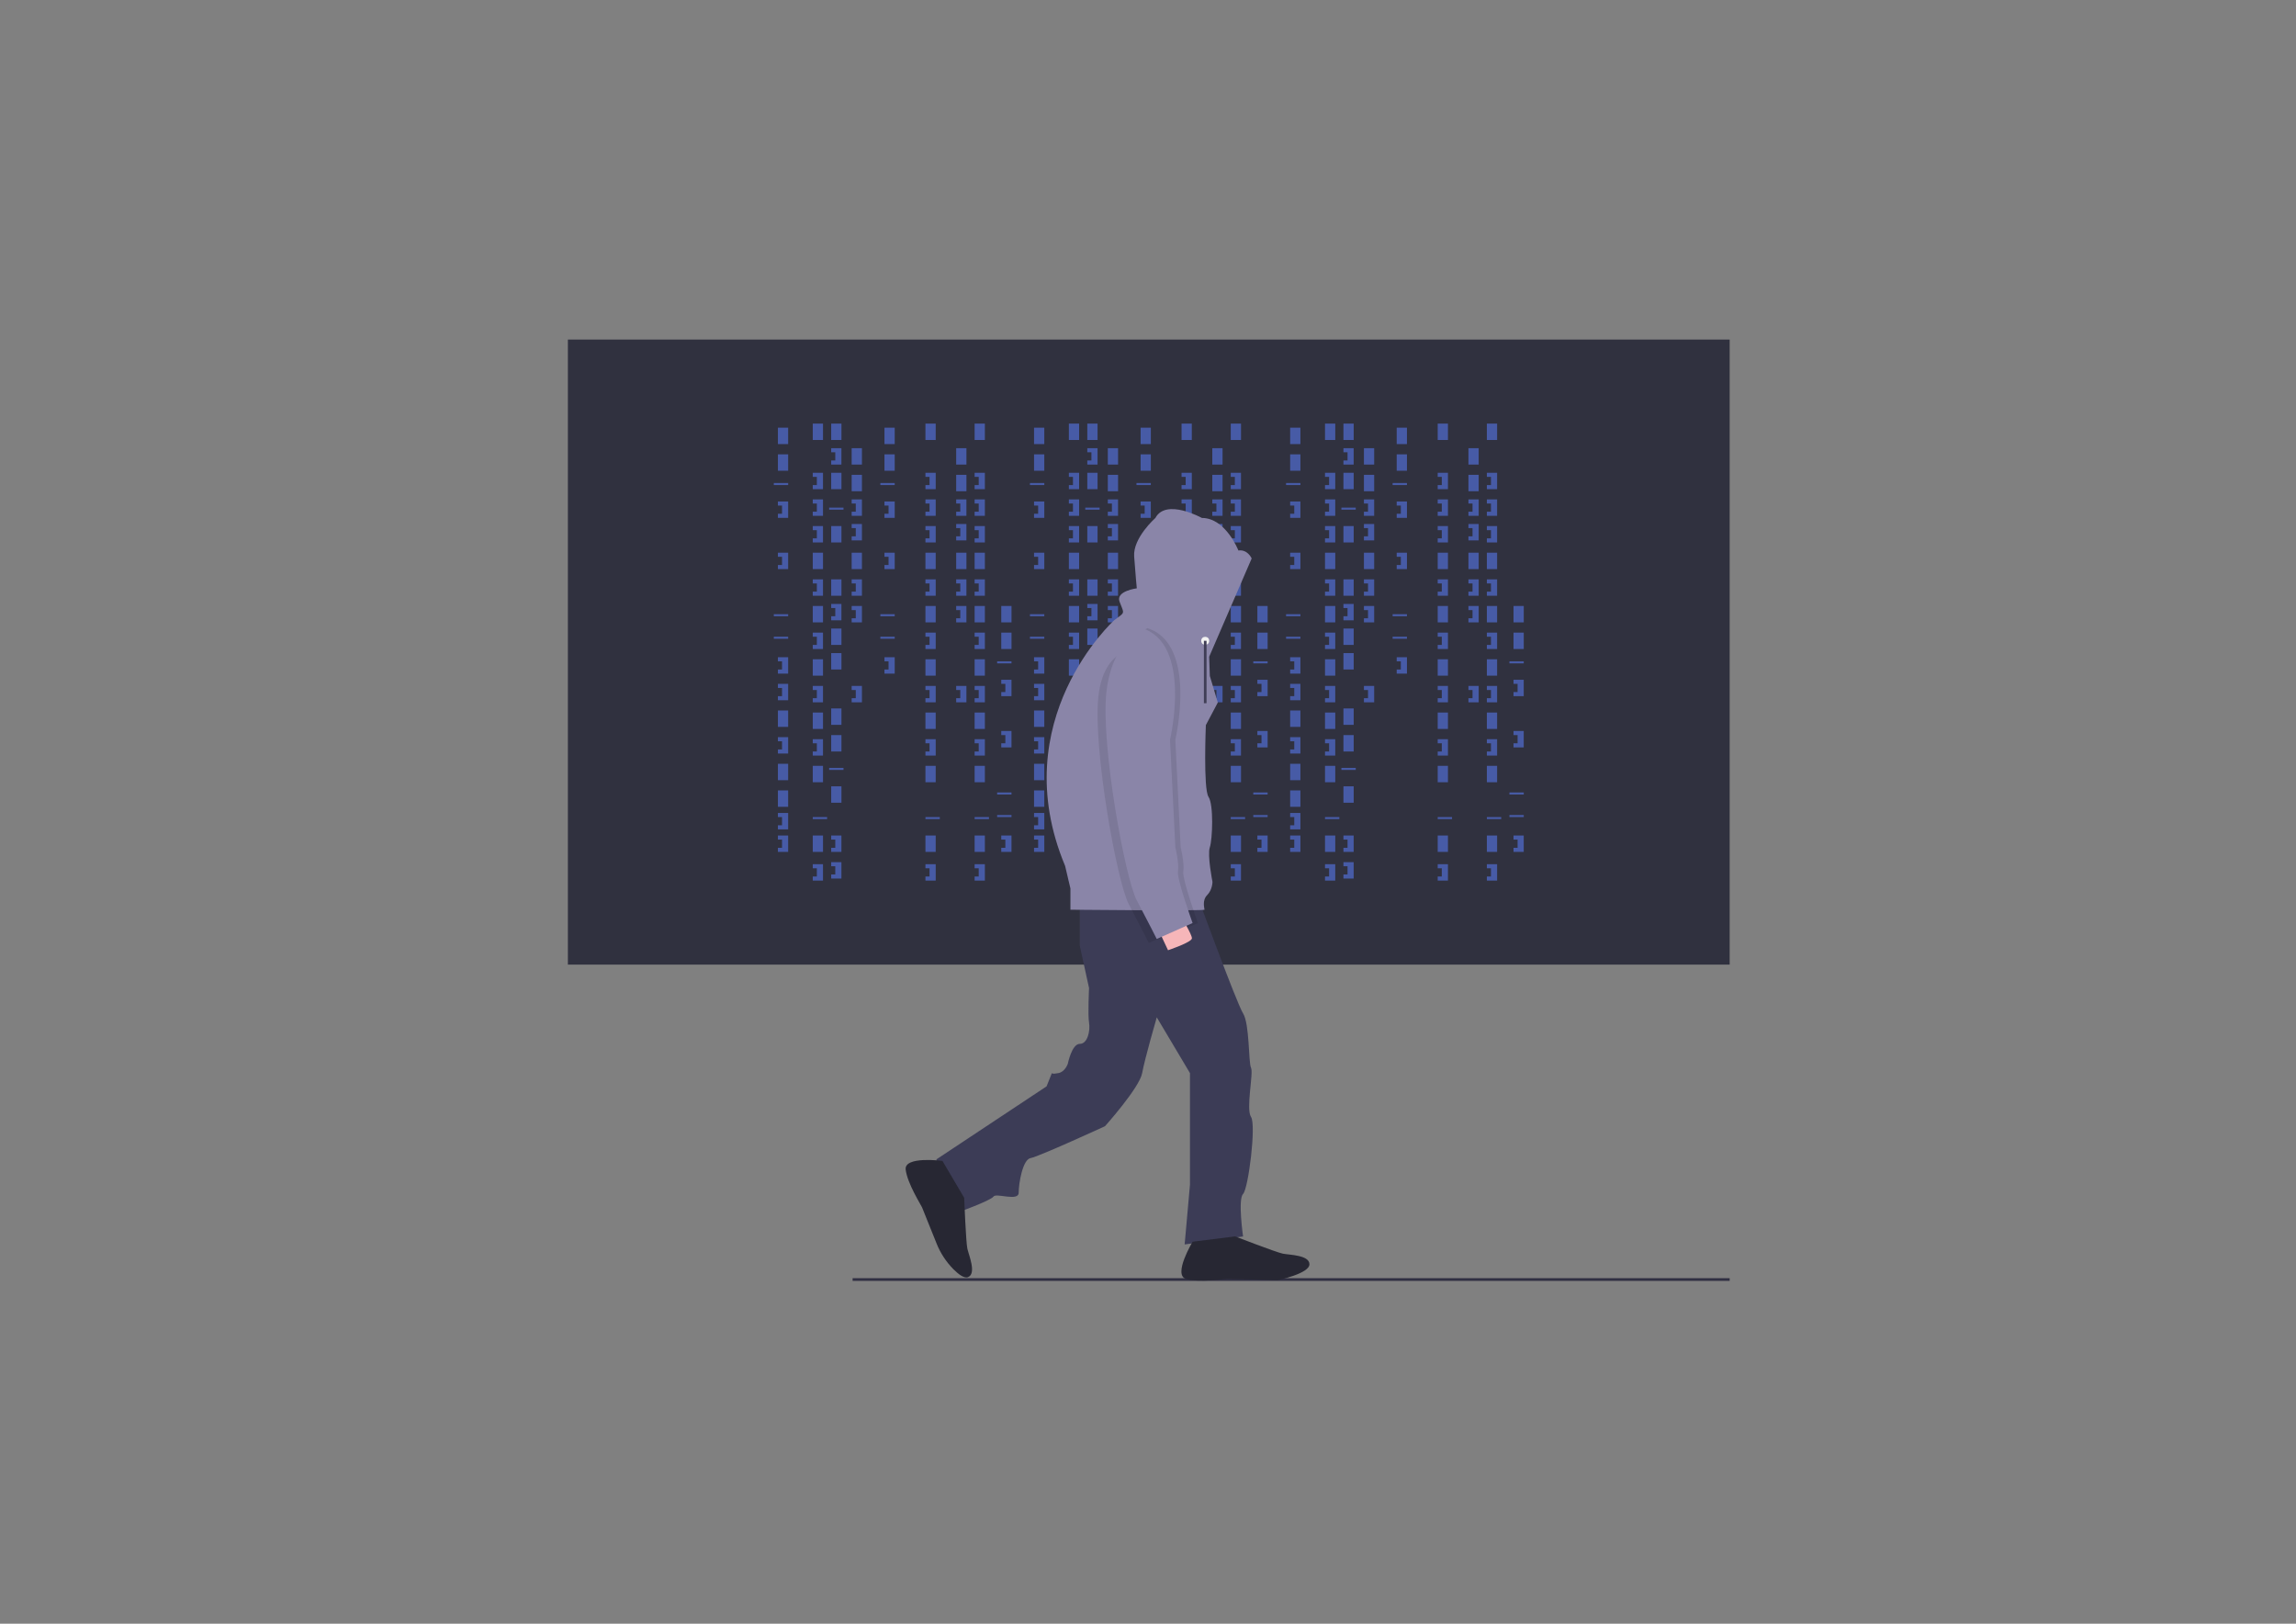 <?xml version="1.0" encoding="utf-8"?>
<!-- Generator: Adobe Illustrator 25.2.3, SVG Export Plug-In . SVG Version: 6.00 Build 0)  -->
<svg version="1.1" id="Capa_1" xmlns="http://www.w3.org/2000/svg" xmlns:xlink="http://www.w3.org/1999/xlink" x="0px" y="0px"
	 viewBox="0 0 841.89 595.28" style="enable-background:new 0 0 841.89 595.28;" xml:space="preserve">
<rect x="0" y="0" width="841.89" height="595.28" fill="#808080" stroke="none"/>
<style type="text/css">
	.st0{fill:#30313F;}
	.st1{fill:#475BA6;}
	.st2{fill:#302F42;}
	.st3{fill:#3C3C56;}
	.st4{fill:#272733;}
	.st5{fill:#8A85A8;}
	.st6{opacity:0.1;fill:#020203;enable-background:new    ;}
	.st7{fill:#F2F2F2;}
	.st8{fill:#403E56;}
	.st9{fill:#F6B6B9;}
</style>
<rect x="208.23" y="124.49" class="st0" width="426" height="229.15"/>
<rect x="285.24" y="156.8" class="st1" width="3.76" height="6.01"/>
<rect x="298.02" y="155.3" class="st1" width="3.76" height="6.01"/>
<rect x="304.78" y="155.3" class="st1" width="3.76" height="6.01"/>
<rect x="304.78" y="173.33" class="st1" width="3.76" height="6.01"/>
<rect x="312.29" y="164.31" class="st1" width="3.76" height="6.01"/>
<rect x="312.29" y="174.08" class="st1" width="3.76" height="6.01"/>
<rect x="304.78" y="192.86" class="st1" width="3.76" height="6.01"/>
<rect x="312.29" y="202.63" class="st1" width="3.76" height="6.01"/>
<rect x="304.78" y="239.44" class="st1" width="3.76" height="6.01"/>
<rect x="298.02" y="202.63" class="st1" width="3.76" height="6.01"/>
<rect x="285.24" y="166.57" class="st1" width="3.76" height="6.01"/>
<rect x="285.24" y="260.48" class="st1" width="3.76" height="6.01"/>
<rect x="285.24" y="280.02" class="st1" width="3.76" height="6.01"/>
<rect x="285.24" y="289.78" class="st1" width="3.76" height="6.01"/>
<rect x="283.74" y="177.08" class="st1" width="5.26" height="0.75"/>
<rect x="304.03" y="186.1" class="st1" width="5.26" height="0.75"/>
<rect x="283.74" y="225.17" class="st1" width="5.26" height="0.75"/>
<rect x="283.74" y="233.43" class="st1" width="5.26" height="0.75"/>
<rect x="304.03" y="281.52" class="st1" width="5.26" height="0.75"/>
<rect x="298.02" y="299.55" class="st1" width="5.26" height="0.75"/>
<polygon class="st1" points="285.24,183.85 285.24,185.35 286.75,185.35 286.75,188.35 285.24,188.35 285.24,189.86 289,189.86 
	289,183.85 "/>
<polygon class="st1" points="298.02,173.33 298.02,174.83 299.52,174.83 299.52,177.84 298.02,177.84 298.02,179.34 301.77,179.34 
	301.77,173.33 "/>
<polygon class="st1" points="312.29,183.09 312.29,184.6 313.79,184.6 313.79,187.6 312.29,187.6 312.29,189.11 316.05,189.11 
	316.05,183.09 "/>
<polygon class="st1" points="312.29,212.4 312.29,213.9 313.79,213.9 313.79,216.9 312.29,216.9 312.29,218.41 316.05,218.41 
	316.05,212.4 "/>
<polygon class="st1" points="312.29,222.16 312.29,223.67 313.79,223.67 313.79,226.67 312.29,226.67 312.29,228.17 316.05,228.17 
	316.05,222.16 "/>
<polygon class="st1" points="312.29,192.11 312.29,193.61 313.79,193.61 313.79,196.62 312.29,196.62 312.29,198.12 316.05,198.12 
	316.05,192.11 "/>
<polygon class="st1" points="304.78,164.31 304.78,165.81 306.28,165.81 306.28,168.82 304.78,168.82 304.78,170.32 308.53,170.32 
	308.53,164.31 "/>
<rect x="304.78" y="212.4" class="st1" width="3.76" height="6.01"/>
<rect x="304.78" y="230.43" class="st1" width="3.76" height="6.01"/>
<polygon class="st1" points="304.78,221.41 304.78,222.91 306.28,222.91 306.28,225.92 304.78,225.92 304.78,227.42 308.53,227.42 
	308.53,221.41 "/>
<polygon class="st1" points="298.02,183.09 298.02,184.6 299.52,184.6 299.52,187.6 298.02,187.6 298.02,189.11 301.77,189.11 
	301.77,183.09 "/>
<polygon class="st1" points="298.02,192.86 298.02,194.37 299.52,194.37 299.52,197.37 298.02,197.37 298.02,198.87 301.77,198.87 
	301.77,192.86 "/>
<rect x="298.02" y="222.16" class="st1" width="3.76" height="6.01"/>
<polygon class="st1" points="298.02,212.4 298.02,213.9 299.52,213.9 299.52,216.9 298.02,216.9 298.02,218.41 301.77,218.41 
	301.77,212.4 "/>
<rect x="298.02" y="241.7" class="st1" width="3.76" height="6.01"/>
<polygon class="st1" points="298.02,231.93 298.02,233.43 299.52,233.43 299.52,236.44 298.02,236.44 298.02,237.94 301.77,237.94 
	301.77,231.93 "/>
<rect x="298.02" y="261.23" class="st1" width="3.76" height="6.01"/>
<rect x="304.78" y="259.73" class="st1" width="3.76" height="6.01"/>
<polygon class="st1" points="298.02,251.47 298.02,252.97 299.52,252.97 299.52,255.97 298.02,255.97 298.02,257.48 301.77,257.48 
	301.77,251.47 "/>
<polygon class="st1" points="312.29,251.47 312.29,252.97 313.79,252.97 313.79,255.97 312.29,255.97 312.29,257.48 316.05,257.48 
	316.05,251.47 "/>
<rect x="350.61" y="164.31" class="st1" width="3.76" height="6.01"/>
<rect x="350.61" y="174.08" class="st1" width="3.76" height="6.01"/>
<rect x="350.61" y="202.63" class="st1" width="3.76" height="6.01"/>
<polygon class="st1" points="350.61,183.09 350.61,184.6 352.11,184.6 352.11,187.6 350.61,187.6 350.61,189.11 354.36,189.11 
	354.36,183.09 "/>
<polygon class="st1" points="350.61,212.4 350.61,213.9 352.11,213.9 352.11,216.9 350.61,216.9 350.61,218.41 354.36,218.41 
	354.36,212.4 "/>
<polygon class="st1" points="350.61,222.16 350.61,223.67 352.11,223.67 352.11,226.67 350.61,226.67 350.61,228.17 354.36,228.17 
	354.36,222.16 "/>
<polygon class="st1" points="350.61,192.11 350.61,193.61 352.11,193.61 352.11,196.62 350.61,196.62 350.61,198.12 354.36,198.12 
	354.36,192.11 "/>
<polygon class="st1" points="350.61,251.47 350.61,252.97 352.11,252.97 352.11,255.97 350.61,255.97 350.61,257.48 354.36,257.48 
	354.36,251.47 "/>
<rect x="298.02" y="280.77" class="st1" width="3.76" height="6.01"/>
<rect x="304.78" y="269.5" class="st1" width="3.76" height="6.01"/>
<rect x="298.02" y="306.31" class="st1" width="3.76" height="6.01"/>
<rect x="304.78" y="288.28" class="st1" width="3.76" height="6.01"/>
<polygon class="st1" points="298.02,271 298.02,272.5 299.52,272.5 299.52,275.51 298.02,275.51 298.02,277.01 301.77,277.01 
	301.77,271 "/>
<polygon class="st1" points="298.02,316.83 298.02,318.33 299.52,318.33 299.52,321.34 298.02,321.34 298.02,322.84 301.77,322.84 
	301.77,316.83 "/>
<rect x="339.34" y="155.3" class="st1" width="3.76" height="6.01"/>
<rect x="339.34" y="202.63" class="st1" width="3.76" height="6.01"/>
<rect x="339.34" y="299.55" class="st1" width="5.26" height="0.75"/>
<polygon class="st1" points="339.34,173.33 339.34,174.83 340.84,174.83 340.84,177.84 339.34,177.84 339.34,179.34 343.1,179.34 
	343.1,173.33 "/>
<polygon class="st1" points="339.34,183.09 339.34,184.6 340.84,184.6 340.84,187.6 339.34,187.6 339.34,189.11 343.1,189.11 
	343.1,183.09 "/>
<polygon class="st1" points="339.34,192.86 339.34,194.37 340.84,194.37 340.84,197.37 339.34,197.37 339.34,198.87 343.1,198.87 
	343.1,192.86 "/>
<rect x="339.34" y="222.16" class="st1" width="3.76" height="6.01"/>
<polygon class="st1" points="339.34,212.4 339.34,213.9 340.84,213.9 340.84,216.9 339.34,216.9 339.34,218.41 343.1,218.41 
	343.1,212.4 "/>
<rect x="339.34" y="241.7" class="st1" width="3.76" height="6.01"/>
<polygon class="st1" points="339.34,231.93 339.34,233.43 340.84,233.43 340.84,236.44 339.34,236.44 339.34,237.94 343.1,237.94 
	343.1,231.93 "/>
<rect x="339.34" y="261.23" class="st1" width="3.76" height="6.01"/>
<polygon class="st1" points="339.34,251.47 339.34,252.97 340.84,252.97 340.84,255.97 339.34,255.97 339.34,257.48 343.1,257.48 
	343.1,251.47 "/>
<rect x="339.34" y="280.77" class="st1" width="3.76" height="6.01"/>
<rect x="339.34" y="306.31" class="st1" width="3.76" height="6.01"/>
<polygon class="st1" points="339.34,271 339.34,272.5 340.84,272.5 340.84,275.51 339.34,275.51 339.34,277.01 343.1,277.01 
	343.1,271 "/>
<polygon class="st1" points="339.34,316.83 339.34,318.33 340.84,318.33 340.84,321.34 339.34,321.34 339.34,322.84 343.1,322.84 
	343.1,316.83 "/>
<rect x="357.37" y="155.3" class="st1" width="3.76" height="6.01"/>
<rect x="357.37" y="202.63" class="st1" width="3.76" height="6.01"/>
<rect x="357.37" y="299.55" class="st1" width="5.26" height="0.75"/>
<polygon class="st1" points="357.37,173.33 357.37,174.83 358.87,174.83 358.87,177.84 357.37,177.84 357.37,179.34 361.13,179.34 
	361.13,173.33 "/>
<polygon class="st1" points="357.37,183.09 357.37,184.6 358.87,184.6 358.87,187.6 357.37,187.6 357.37,189.11 361.13,189.11 
	361.13,183.09 "/>
<polygon class="st1" points="357.37,192.86 357.37,194.37 358.87,194.37 358.87,197.37 357.37,197.37 357.37,198.87 361.13,198.87 
	361.13,192.86 "/>
<rect x="357.37" y="222.16" class="st1" width="3.76" height="6.01"/>
<polygon class="st1" points="357.37,212.4 357.37,213.9 358.87,213.9 358.87,216.9 357.37,216.9 357.37,218.41 361.13,218.41 
	361.13,212.4 "/>
<rect x="357.37" y="241.7" class="st1" width="3.76" height="6.01"/>
<polygon class="st1" points="357.37,231.93 357.37,233.43 358.87,233.43 358.87,236.44 357.37,236.44 357.37,237.94 361.13,237.94 
	361.13,231.93 "/>
<rect x="357.37" y="261.23" class="st1" width="3.76" height="6.01"/>
<polygon class="st1" points="357.37,251.47 357.37,252.97 358.87,252.97 358.87,255.97 357.37,255.97 357.37,257.48 361.13,257.48 
	361.13,251.47 "/>
<rect x="357.37" y="280.77" class="st1" width="3.76" height="6.01"/>
<rect x="357.37" y="306.31" class="st1" width="3.76" height="6.01"/>
<polygon class="st1" points="357.37,271 357.37,272.5 358.87,272.5 358.87,275.51 357.37,275.51 357.37,277.01 361.13,277.01 
	361.13,271 "/>
<polygon class="st1" points="357.37,316.83 357.37,318.33 358.87,318.33 358.87,321.34 357.37,321.34 357.37,322.84 361.13,322.84 
	361.13,316.83 "/>
<polygon class="st1" points="304.78,306.31 304.78,307.81 306.28,307.81 306.28,310.82 304.78,310.82 304.78,312.32 308.53,312.32 
	308.53,306.31 "/>
<polygon class="st1" points="304.78,316.08 304.78,317.58 306.28,317.58 306.28,320.59 304.78,320.59 304.78,322.09 308.53,322.09 
	308.53,316.08 "/>
<polygon class="st1" points="285.24,202.63 285.24,204.13 286.75,204.13 286.75,207.14 285.24,207.14 285.24,208.64 289,208.64 
	289,202.63 "/>
<polygon class="st1" points="285.24,240.95 285.24,242.45 286.75,242.45 286.75,245.45 285.24,245.45 285.24,246.96 289,246.96 
	289,240.95 "/>
<polygon class="st1" points="285.24,250.71 285.24,252.22 286.75,252.22 286.75,255.22 285.24,255.22 285.24,256.72 289,256.72 
	289,250.71 "/>
<polygon class="st1" points="285.24,270.25 285.24,271.75 286.75,271.75 286.75,274.76 285.24,274.76 285.24,276.26 289,276.26 
	289,270.25 "/>
<polygon class="st1" points="285.24,298.05 285.24,299.55 286.75,299.55 286.75,302.56 285.24,302.56 285.24,304.06 289,304.06 
	289,298.05 "/>
<polygon class="st1" points="285.24,306.31 285.24,307.81 286.75,307.81 286.75,310.82 285.24,310.82 285.24,312.32 289,312.32 
	289,306.31 "/>
<rect x="324.31" y="156.8" class="st1" width="3.76" height="6.01"/>
<rect x="324.31" y="166.57" class="st1" width="3.76" height="6.01"/>
<rect x="322.81" y="177.08" class="st1" width="5.26" height="0.75"/>
<rect x="322.81" y="225.17" class="st1" width="5.26" height="0.75"/>
<rect x="322.81" y="233.43" class="st1" width="5.26" height="0.75"/>
<polygon class="st1" points="324.31,183.85 324.31,185.35 325.81,185.35 325.81,188.35 324.31,188.35 324.31,189.86 328.07,189.86 
	328.07,183.85 "/>
<polygon class="st1" points="324.31,202.63 324.31,204.13 325.81,204.13 325.81,207.14 324.31,207.14 324.31,208.64 328.07,208.64 
	328.07,202.63 "/>
<polygon class="st1" points="324.31,240.95 324.31,242.45 325.81,242.45 325.81,245.45 324.31,245.45 324.31,246.96 328.07,246.96 
	328.07,240.95 "/>
<rect x="367.14" y="222.16" class="st1" width="3.76" height="6.01"/>
<rect x="367.14" y="231.93" class="st1" width="3.76" height="6.01"/>
<rect x="365.63" y="242.45" class="st1" width="5.26" height="0.75"/>
<rect x="365.63" y="290.53" class="st1" width="5.26" height="0.75"/>
<rect x="365.63" y="298.8" class="st1" width="5.26" height="0.75"/>
<polygon class="st1" points="367.14,249.21 367.14,250.71 368.64,250.71 368.64,253.72 367.14,253.72 367.14,255.22 370.89,255.22 
	370.89,249.21 "/>
<polygon class="st1" points="367.14,267.99 367.14,269.5 368.64,269.5 368.64,272.5 367.14,272.5 367.14,274.01 370.89,274.01 
	370.89,267.99 "/>
<polygon class="st1" points="367.14,306.31 367.14,307.81 368.64,307.81 368.64,310.82 367.14,310.82 367.14,312.32 370.89,312.32 
	370.89,306.31 "/>
<rect x="379.16" y="156.8" class="st1" width="3.76" height="6.01"/>
<rect x="391.93" y="155.3" class="st1" width="3.76" height="6.01"/>
<rect x="398.69" y="155.3" class="st1" width="3.76" height="6.01"/>
<rect x="398.69" y="173.33" class="st1" width="3.76" height="6.01"/>
<rect x="406.21" y="164.31" class="st1" width="3.76" height="6.01"/>
<rect x="406.21" y="174.08" class="st1" width="3.76" height="6.01"/>
<rect x="398.69" y="192.86" class="st1" width="3.76" height="6.01"/>
<rect x="406.21" y="202.63" class="st1" width="3.76" height="6.01"/>
<rect x="398.69" y="239.44" class="st1" width="3.76" height="6.01"/>
<rect x="391.93" y="202.63" class="st1" width="3.76" height="6.01"/>
<rect x="379.16" y="166.57" class="st1" width="3.76" height="6.01"/>
<rect x="379.16" y="260.48" class="st1" width="3.76" height="6.01"/>
<rect x="379.16" y="280.02" class="st1" width="3.76" height="6.01"/>
<rect x="379.16" y="289.78" class="st1" width="3.76" height="6.01"/>
<rect x="377.66" y="177.08" class="st1" width="5.26" height="0.75"/>
<rect x="397.94" y="186.1" class="st1" width="5.26" height="0.75"/>
<rect x="377.66" y="225.17" class="st1" width="5.26" height="0.75"/>
<rect x="377.66" y="233.43" class="st1" width="5.26" height="0.75"/>
<rect x="397.94" y="281.52" class="st1" width="5.26" height="0.75"/>
<rect x="391.93" y="299.55" class="st1" width="5.26" height="0.75"/>
<polygon class="st1" points="379.16,183.85 379.16,185.35 380.66,185.35 380.66,188.35 379.16,188.35 379.16,189.86 382.92,189.86 
	382.92,183.85 "/>
<polygon class="st1" points="391.93,173.33 391.93,174.83 393.43,174.83 393.43,177.84 391.93,177.84 391.93,179.34 395.69,179.34 
	395.69,173.33 "/>
<polygon class="st1" points="406.21,183.09 406.21,184.6 407.71,184.6 407.71,187.6 406.21,187.6 406.21,189.11 409.96,189.11 
	409.96,183.09 "/>
<polygon class="st1" points="406.21,212.4 406.21,213.9 407.71,213.9 407.71,216.9 406.21,216.9 406.21,218.41 409.96,218.41 
	409.96,212.4 "/>
<polygon class="st1" points="406.21,222.16 406.21,223.67 407.71,223.67 407.71,226.67 406.21,226.67 406.21,228.17 409.96,228.17 
	409.96,222.16 "/>
<polygon class="st1" points="406.21,192.11 406.21,193.61 407.71,193.61 407.71,196.62 406.21,196.62 406.21,198.12 409.96,198.12 
	409.96,192.11 "/>
<polygon class="st1" points="398.69,164.31 398.69,165.81 400.2,165.81 400.2,168.82 398.69,168.82 398.69,170.32 402.45,170.32 
	402.45,164.31 "/>
<rect x="398.69" y="212.4" class="st1" width="3.76" height="6.01"/>
<rect x="398.69" y="230.43" class="st1" width="3.76" height="6.01"/>
<polygon class="st1" points="398.69,221.41 398.69,222.91 400.2,222.91 400.2,225.92 398.69,225.92 398.69,227.42 402.45,227.42 
	402.45,221.41 "/>
<polygon class="st1" points="391.93,183.09 391.93,184.6 393.43,184.6 393.43,187.6 391.93,187.6 391.93,189.11 395.69,189.11 
	395.69,183.09 "/>
<polygon class="st1" points="391.93,192.86 391.93,194.37 393.43,194.37 393.43,197.37 391.93,197.37 391.93,198.87 395.69,198.87 
	395.69,192.86 "/>
<rect x="391.93" y="222.16" class="st1" width="3.76" height="6.01"/>
<polygon class="st1" points="391.93,212.4 391.93,213.9 393.43,213.9 393.43,216.9 391.93,216.9 391.93,218.41 395.69,218.41 
	395.69,212.4 "/>
<rect x="391.93" y="241.7" class="st1" width="3.76" height="6.01"/>
<polygon class="st1" points="391.93,231.93 391.93,233.43 393.43,233.43 393.43,236.44 391.93,236.44 391.93,237.94 395.69,237.94 
	395.69,231.93 "/>
<rect x="391.93" y="261.23" class="st1" width="3.76" height="6.01"/>
<rect x="398.69" y="259.73" class="st1" width="3.76" height="6.01"/>
<polygon class="st1" points="391.93,251.47 391.93,252.97 393.43,252.97 393.43,255.97 391.93,255.97 391.93,257.48 395.69,257.48 
	395.69,251.47 "/>
<polygon class="st1" points="406.21,251.47 406.21,252.97 407.71,252.97 407.71,255.97 406.21,255.97 406.21,257.48 409.96,257.48 
	409.96,251.47 "/>
<rect x="444.52" y="164.31" class="st1" width="3.76" height="6.01"/>
<rect x="444.52" y="174.08" class="st1" width="3.76" height="6.01"/>
<rect x="444.52" y="202.63" class="st1" width="3.76" height="6.01"/>
<polygon class="st1" points="444.52,183.09 444.52,184.6 446.03,184.6 446.03,187.6 444.52,187.6 444.52,189.11 448.28,189.11 
	448.28,183.09 "/>
<polygon class="st1" points="444.52,212.4 444.52,213.9 446.03,213.9 446.03,216.9 444.52,216.9 444.52,218.41 448.28,218.41 
	448.28,212.4 "/>
<polygon class="st1" points="444.52,222.16 444.52,223.67 446.03,223.67 446.03,226.67 444.52,226.67 444.52,228.17 448.28,228.17 
	448.28,222.16 "/>
<polygon class="st1" points="444.52,192.11 444.52,193.61 446.03,193.61 446.03,196.62 444.52,196.62 444.52,198.12 448.28,198.12 
	448.28,192.11 "/>
<polygon class="st1" points="444.52,251.47 444.52,252.97 446.03,252.97 446.03,255.97 444.52,255.97 444.52,257.48 448.28,257.48 
	448.28,251.47 "/>
<rect x="391.93" y="280.77" class="st1" width="3.76" height="6.01"/>
<rect x="398.69" y="269.5" class="st1" width="3.76" height="6.01"/>
<rect x="391.93" y="306.31" class="st1" width="3.76" height="6.01"/>
<rect x="398.69" y="288.28" class="st1" width="3.76" height="6.01"/>
<polygon class="st1" points="391.93,271 391.93,272.5 393.43,272.5 393.43,275.51 391.93,275.51 391.93,277.01 395.69,277.01 
	395.69,271 "/>
<polygon class="st1" points="391.93,316.83 391.93,318.33 393.43,318.33 393.43,321.34 391.93,321.34 391.93,322.84 395.69,322.84 
	395.69,316.83 "/>
<rect x="433.25" y="155.3" class="st1" width="3.76" height="6.01"/>
<rect x="433.25" y="202.63" class="st1" width="3.76" height="6.01"/>
<rect x="433.25" y="299.55" class="st1" width="5.26" height="0.75"/>
<polygon class="st1" points="433.25,173.33 433.25,174.83 434.76,174.83 434.76,177.84 433.25,177.84 433.25,179.34 437.01,179.34 
	437.01,173.33 "/>
<polygon class="st1" points="433.25,183.09 433.25,184.6 434.76,184.6 434.76,187.6 433.25,187.6 433.25,189.11 437.01,189.11 
	437.01,183.09 "/>
<polygon class="st1" points="433.25,192.86 433.25,194.37 434.76,194.37 434.76,197.37 433.25,197.37 433.25,198.87 437.01,198.87 
	437.01,192.86 "/>
<rect x="433.25" y="222.16" class="st1" width="3.76" height="6.01"/>
<polygon class="st1" points="433.25,212.4 433.25,213.9 434.76,213.9 434.76,216.9 433.25,216.9 433.25,218.41 437.01,218.41 
	437.01,212.4 "/>
<rect x="433.25" y="241.7" class="st1" width="3.76" height="6.01"/>
<polygon class="st1" points="433.25,231.93 433.25,233.43 434.76,233.43 434.76,236.44 433.25,236.44 433.25,237.94 437.01,237.94 
	437.01,231.93 "/>
<rect x="433.25" y="261.23" class="st1" width="3.76" height="6.01"/>
<polygon class="st1" points="433.25,251.47 433.25,252.97 434.76,252.97 434.76,255.97 433.25,255.97 433.25,257.48 437.01,257.48 
	437.01,251.47 "/>
<rect x="433.25" y="280.77" class="st1" width="3.76" height="6.01"/>
<rect x="433.25" y="306.31" class="st1" width="3.76" height="6.01"/>
<polygon class="st1" points="433.25,271 433.25,272.5 434.76,272.5 434.76,275.51 433.25,275.51 433.25,277.01 437.01,277.01 
	437.01,271 "/>
<polygon class="st1" points="433.25,316.83 433.25,318.33 434.76,318.33 434.76,321.34 433.25,321.34 433.25,322.84 437.01,322.84 
	437.01,316.83 "/>
<rect x="451.29" y="155.3" class="st1" width="3.76" height="6.01"/>
<rect x="451.29" y="202.63" class="st1" width="3.76" height="6.01"/>
<rect x="451.29" y="299.55" class="st1" width="5.26" height="0.75"/>
<polygon class="st1" points="451.29,173.33 451.29,174.83 452.79,174.83 452.79,177.84 451.29,177.84 451.29,179.34 455.04,179.34 
	455.04,173.33 "/>
<polygon class="st1" points="451.29,183.09 451.29,184.6 452.79,184.6 452.79,187.6 451.29,187.6 451.29,189.11 455.04,189.11 
	455.04,183.09 "/>
<polygon class="st1" points="451.29,192.86 451.29,194.37 452.79,194.37 452.79,197.37 451.29,197.37 451.29,198.87 455.04,198.87 
	455.04,192.86 "/>
<rect x="451.29" y="222.16" class="st1" width="3.76" height="6.01"/>
<polygon class="st1" points="451.29,212.4 451.29,213.9 452.79,213.9 452.79,216.9 451.29,216.9 451.29,218.41 455.04,218.41 
	455.04,212.4 "/>
<rect x="451.29" y="241.7" class="st1" width="3.76" height="6.01"/>
<polygon class="st1" points="451.29,231.93 451.29,233.43 452.79,233.43 452.79,236.44 451.29,236.44 451.29,237.94 455.04,237.94 
	455.04,231.93 "/>
<rect x="451.29" y="261.23" class="st1" width="3.76" height="6.01"/>
<polygon class="st1" points="451.29,251.47 451.29,252.97 452.79,252.97 452.79,255.97 451.29,255.97 451.29,257.48 455.04,257.48 
	455.04,251.47 "/>
<rect x="451.29" y="280.77" class="st1" width="3.76" height="6.01"/>
<rect x="451.29" y="306.31" class="st1" width="3.76" height="6.01"/>
<polygon class="st1" points="451.29,271 451.29,272.5 452.79,272.5 452.79,275.51 451.29,275.51 451.29,277.01 455.04,277.01 
	455.04,271 "/>
<polygon class="st1" points="451.29,316.83 451.29,318.33 452.79,318.33 452.79,321.34 451.29,321.34 451.29,322.84 455.04,322.84 
	455.04,316.83 "/>
<polygon class="st1" points="398.69,306.31 398.69,307.81 400.2,307.81 400.2,310.82 398.69,310.82 398.69,312.32 402.45,312.32 
	402.45,306.31 "/>
<polygon class="st1" points="398.69,316.08 398.69,317.58 400.2,317.58 400.2,320.59 398.69,320.59 398.69,322.09 402.45,322.09 
	402.45,316.08 "/>
<polygon class="st1" points="379.16,202.63 379.16,204.13 380.66,204.13 380.66,207.14 379.16,207.14 379.16,208.64 382.92,208.64 
	382.92,202.63 "/>
<polygon class="st1" points="379.16,240.95 379.16,242.45 380.66,242.45 380.66,245.45 379.16,245.45 379.16,246.96 382.92,246.96 
	382.92,240.95 "/>
<polygon class="st1" points="379.16,250.71 379.16,252.22 380.66,252.22 380.66,255.22 379.16,255.22 379.16,256.72 382.92,256.72 
	382.92,250.71 "/>
<polygon class="st1" points="379.16,270.25 379.16,271.75 380.66,271.75 380.66,274.76 379.16,274.76 379.16,276.26 382.92,276.26 
	382.92,270.25 "/>
<polygon class="st1" points="379.16,298.05 379.16,299.55 380.66,299.55 380.66,302.56 379.16,302.56 379.16,304.06 382.92,304.06 
	382.92,298.05 "/>
<polygon class="st1" points="379.16,306.31 379.16,307.81 380.66,307.81 380.66,310.82 379.16,310.82 379.16,312.32 382.92,312.32 
	382.92,306.31 "/>
<rect x="418.23" y="156.8" class="st1" width="3.76" height="6.01"/>
<rect x="418.23" y="166.57" class="st1" width="3.76" height="6.01"/>
<rect x="416.72" y="177.08" class="st1" width="5.26" height="0.75"/>
<rect x="416.72" y="225.17" class="st1" width="5.26" height="0.75"/>
<rect x="416.72" y="233.43" class="st1" width="5.26" height="0.75"/>
<polygon class="st1" points="418.23,183.85 418.23,185.35 419.73,185.35 419.73,188.35 418.23,188.35 418.23,189.86 421.98,189.86 
	421.98,183.85 "/>
<polygon class="st1" points="418.23,202.63 418.23,204.13 419.73,204.13 419.73,207.14 418.23,207.14 418.23,208.64 421.98,208.64 
	421.98,202.63 "/>
<polygon class="st1" points="418.23,240.95 418.23,242.45 419.73,242.45 419.73,245.45 418.23,245.45 418.23,246.96 421.98,246.96 
	421.98,240.95 "/>
<rect x="461.05" y="222.16" class="st1" width="3.76" height="6.01"/>
<rect x="461.05" y="231.93" class="st1" width="3.76" height="6.01"/>
<rect x="459.55" y="242.45" class="st1" width="5.26" height="0.75"/>
<rect x="459.55" y="290.53" class="st1" width="5.26" height="0.75"/>
<rect x="459.55" y="298.8" class="st1" width="5.26" height="0.75"/>
<polygon class="st1" points="461.05,249.21 461.05,250.71 462.56,250.71 462.56,253.72 461.05,253.72 461.05,255.22 464.81,255.22 
	464.81,249.21 "/>
<polygon class="st1" points="461.05,267.99 461.05,269.5 462.56,269.5 462.56,272.5 461.05,272.5 461.05,274.01 464.81,274.01 
	464.81,267.99 "/>
<polygon class="st1" points="461.05,306.31 461.05,307.81 462.56,307.81 462.56,310.82 461.05,310.82 461.05,312.32 464.81,312.32 
	464.81,306.31 "/>
<rect x="473.07" y="156.8" class="st1" width="3.76" height="6.01"/>
<rect x="485.85" y="155.3" class="st1" width="3.76" height="6.01"/>
<rect x="492.61" y="155.3" class="st1" width="3.76" height="6.01"/>
<rect x="492.61" y="173.33" class="st1" width="3.76" height="6.01"/>
<rect x="500.12" y="164.31" class="st1" width="3.76" height="6.01"/>
<rect x="500.12" y="174.08" class="st1" width="3.76" height="6.01"/>
<rect x="492.61" y="192.86" class="st1" width="3.76" height="6.01"/>
<rect x="500.12" y="202.63" class="st1" width="3.76" height="6.01"/>
<rect x="492.61" y="239.44" class="st1" width="3.76" height="6.01"/>
<rect x="485.85" y="202.63" class="st1" width="3.76" height="6.01"/>
<rect x="473.07" y="166.57" class="st1" width="3.76" height="6.01"/>
<rect x="473.07" y="260.48" class="st1" width="3.76" height="6.01"/>
<rect x="473.07" y="280.02" class="st1" width="3.76" height="6.01"/>
<rect x="473.07" y="289.78" class="st1" width="3.76" height="6.01"/>
<rect x="471.57" y="177.08" class="st1" width="5.26" height="0.75"/>
<rect x="491.86" y="186.1" class="st1" width="5.26" height="0.75"/>
<rect x="471.57" y="225.17" class="st1" width="5.26" height="0.75"/>
<rect x="471.57" y="233.43" class="st1" width="5.26" height="0.75"/>
<rect x="491.86" y="281.52" class="st1" width="5.26" height="0.75"/>
<rect x="485.85" y="299.55" class="st1" width="5.26" height="0.75"/>
<polygon class="st1" points="473.07,183.85 473.07,185.35 474.58,185.35 474.58,188.35 473.07,188.35 473.07,189.86 476.83,189.86 
	476.83,183.85 "/>
<polygon class="st1" points="485.85,173.33 485.85,174.83 487.35,174.83 487.35,177.84 485.85,177.84 485.85,179.34 489.6,179.34 
	489.6,173.33 "/>
<polygon class="st1" points="500.12,183.09 500.12,184.6 501.62,184.6 501.62,187.6 500.12,187.6 500.12,189.11 503.88,189.11 
	503.88,183.09 "/>
<polygon class="st1" points="500.12,212.4 500.12,213.9 501.62,213.9 501.62,216.9 500.12,216.9 500.12,218.41 503.88,218.41 
	503.88,212.4 "/>
<polygon class="st1" points="500.12,222.16 500.12,223.67 501.62,223.67 501.62,226.67 500.12,226.67 500.12,228.17 503.88,228.17 
	503.88,222.16 "/>
<polygon class="st1" points="500.12,192.11 500.12,193.61 501.62,193.61 501.62,196.62 500.12,196.62 500.12,198.12 503.88,198.12 
	503.88,192.11 "/>
<polygon class="st1" points="492.61,164.31 492.61,165.81 494.11,165.81 494.11,168.82 492.61,168.82 492.61,170.32 496.36,170.32 
	496.36,164.31 "/>
<rect x="492.61" y="212.4" class="st1" width="3.76" height="6.01"/>
<rect x="492.61" y="230.43" class="st1" width="3.76" height="6.01"/>
<polygon class="st1" points="492.61,221.41 492.61,222.91 494.11,222.91 494.11,225.92 492.61,225.92 492.61,227.42 496.36,227.42 
	496.36,221.41 "/>
<polygon class="st1" points="485.85,183.09 485.85,184.6 487.35,184.6 487.35,187.6 485.85,187.6 485.85,189.11 489.6,189.11 
	489.6,183.09 "/>
<polygon class="st1" points="485.85,192.86 485.85,194.37 487.35,194.37 487.35,197.37 485.85,197.37 485.85,198.87 489.6,198.87 
	489.6,192.86 "/>
<rect x="485.85" y="222.16" class="st1" width="3.76" height="6.01"/>
<polygon class="st1" points="485.85,212.4 485.85,213.9 487.35,213.9 487.35,216.9 485.85,216.9 485.85,218.41 489.6,218.41 
	489.6,212.4 "/>
<rect x="485.85" y="241.7" class="st1" width="3.76" height="6.01"/>
<polygon class="st1" points="485.85,231.93 485.85,233.43 487.35,233.43 487.35,236.44 485.85,236.44 485.85,237.94 489.6,237.94 
	489.6,231.93 "/>
<rect x="485.85" y="261.23" class="st1" width="3.76" height="6.01"/>
<rect x="492.61" y="259.73" class="st1" width="3.76" height="6.01"/>
<polygon class="st1" points="485.85,251.47 485.85,252.97 487.35,252.97 487.35,255.97 485.85,255.97 485.85,257.48 489.6,257.48 
	489.6,251.47 "/>
<polygon class="st1" points="500.12,251.47 500.12,252.97 501.62,252.97 501.62,255.97 500.12,255.97 500.12,257.48 503.88,257.48 
	503.88,251.47 "/>
<rect x="538.44" y="164.31" class="st1" width="3.76" height="6.01"/>
<rect x="538.44" y="174.08" class="st1" width="3.76" height="6.01"/>
<rect x="538.44" y="202.63" class="st1" width="3.76" height="6.01"/>
<polygon class="st1" points="538.44,183.09 538.44,184.6 539.94,184.6 539.94,187.6 538.44,187.6 538.44,189.11 542.2,189.11 
	542.2,183.09 "/>
<polygon class="st1" points="538.44,212.4 538.44,213.9 539.94,213.9 539.94,216.9 538.44,216.9 538.44,218.41 542.2,218.41 
	542.2,212.4 "/>
<polygon class="st1" points="538.44,222.16 538.44,223.67 539.94,223.67 539.94,226.67 538.44,226.67 538.44,228.17 542.2,228.17 
	542.2,222.16 "/>
<polygon class="st1" points="538.44,192.11 538.44,193.61 539.94,193.61 539.94,196.62 538.44,196.62 538.44,198.12 542.2,198.12 
	542.2,192.11 "/>
<polygon class="st1" points="538.44,251.47 538.44,252.97 539.94,252.97 539.94,255.97 538.44,255.97 538.44,257.48 542.2,257.48 
	542.2,251.47 "/>
<rect x="485.85" y="280.77" class="st1" width="3.76" height="6.01"/>
<rect x="492.61" y="269.5" class="st1" width="3.76" height="6.01"/>
<rect x="485.85" y="306.31" class="st1" width="3.76" height="6.01"/>
<rect x="492.61" y="288.28" class="st1" width="3.76" height="6.01"/>
<polygon class="st1" points="485.85,271 485.85,272.5 487.35,272.5 487.35,275.51 485.85,275.51 485.85,277.01 489.6,277.01 
	489.6,271 "/>
<polygon class="st1" points="485.85,316.83 485.85,318.33 487.35,318.33 487.35,321.34 485.85,321.34 485.85,322.84 489.6,322.84 
	489.6,316.83 "/>
<rect x="527.17" y="155.3" class="st1" width="3.76" height="6.01"/>
<rect x="527.17" y="202.63" class="st1" width="3.76" height="6.01"/>
<rect x="527.17" y="299.55" class="st1" width="5.26" height="0.75"/>
<polygon class="st1" points="527.17,173.33 527.17,174.83 528.67,174.83 528.67,177.84 527.17,177.84 527.17,179.34 530.93,179.34 
	530.93,173.33 "/>
<polygon class="st1" points="527.17,183.09 527.17,184.6 528.67,184.6 528.67,187.6 527.17,187.6 527.17,189.11 530.93,189.11 
	530.93,183.09 "/>
<polygon class="st1" points="527.17,192.86 527.17,194.37 528.67,194.37 528.67,197.37 527.17,197.37 527.17,198.87 530.93,198.87 
	530.93,192.86 "/>
<rect x="527.17" y="222.16" class="st1" width="3.76" height="6.01"/>
<polygon class="st1" points="527.17,212.4 527.17,213.9 528.67,213.9 528.67,216.9 527.17,216.9 527.17,218.41 530.93,218.41 
	530.93,212.4 "/>
<rect x="527.17" y="241.7" class="st1" width="3.76" height="6.01"/>
<polygon class="st1" points="527.17,231.93 527.17,233.43 528.67,233.43 528.67,236.44 527.17,236.44 527.17,237.94 530.93,237.94 
	530.93,231.93 "/>
<rect x="527.17" y="261.23" class="st1" width="3.76" height="6.01"/>
<polygon class="st1" points="527.17,251.47 527.17,252.97 528.67,252.97 528.67,255.97 527.17,255.97 527.17,257.48 530.93,257.48 
	530.93,251.47 "/>
<rect x="527.17" y="280.77" class="st1" width="3.76" height="6.01"/>
<rect x="527.17" y="306.31" class="st1" width="3.76" height="6.01"/>
<polygon class="st1" points="527.17,271 527.17,272.5 528.67,272.5 528.67,275.51 527.17,275.51 527.17,277.01 530.93,277.01 
	530.93,271 "/>
<polygon class="st1" points="527.17,316.83 527.17,318.33 528.67,318.33 528.67,321.34 527.17,321.34 527.17,322.84 530.93,322.84 
	530.93,316.83 "/>
<rect x="545.2" y="155.3" class="st1" width="3.76" height="6.01"/>
<rect x="545.2" y="202.63" class="st1" width="3.76" height="6.01"/>
<rect x="545.2" y="299.55" class="st1" width="5.26" height="0.75"/>
<polygon class="st1" points="545.2,173.33 545.2,174.83 546.7,174.83 546.7,177.84 545.2,177.84 545.2,179.34 548.96,179.34 
	548.96,173.33 "/>
<polygon class="st1" points="545.2,183.09 545.2,184.6 546.7,184.6 546.7,187.6 545.2,187.6 545.2,189.11 548.96,189.11 
	548.96,183.09 "/>
<polygon class="st1" points="545.2,192.86 545.2,194.37 546.7,194.37 546.7,197.37 545.2,197.37 545.2,198.87 548.96,198.87 
	548.96,192.86 "/>
<rect x="545.2" y="222.16" class="st1" width="3.76" height="6.01"/>
<polygon class="st1" points="545.2,212.4 545.2,213.9 546.7,213.9 546.7,216.9 545.2,216.9 545.2,218.41 548.96,218.41 
	548.96,212.4 "/>
<rect x="545.2" y="241.7" class="st1" width="3.76" height="6.01"/>
<polygon class="st1" points="545.2,231.93 545.2,233.43 546.7,233.43 546.7,236.44 545.2,236.44 545.2,237.94 548.96,237.94 
	548.96,231.93 "/>
<rect x="545.2" y="261.23" class="st1" width="3.76" height="6.01"/>
<polygon class="st1" points="545.2,251.47 545.2,252.97 546.7,252.97 546.7,255.97 545.2,255.97 545.2,257.48 548.96,257.48 
	548.96,251.47 "/>
<rect x="545.2" y="280.77" class="st1" width="3.76" height="6.01"/>
<rect x="545.2" y="306.31" class="st1" width="3.76" height="6.01"/>
<polygon class="st1" points="545.2,271 545.2,272.5 546.7,272.5 546.7,275.51 545.2,275.51 545.2,277.01 548.96,277.01 548.96,271 
	"/>
<polygon class="st1" points="545.2,316.83 545.2,318.33 546.7,318.33 546.7,321.34 545.2,321.34 545.2,322.84 548.96,322.84 
	548.96,316.83 "/>
<polygon class="st1" points="492.61,306.31 492.61,307.81 494.11,307.81 494.11,310.82 492.61,310.82 492.61,312.32 496.36,312.32 
	496.36,306.31 "/>
<polygon class="st1" points="492.61,316.08 492.61,317.58 494.11,317.58 494.11,320.59 492.61,320.59 492.61,322.09 496.36,322.09 
	496.36,316.08 "/>
<polygon class="st1" points="473.07,202.63 473.07,204.13 474.58,204.13 474.58,207.14 473.07,207.14 473.07,208.64 476.83,208.64 
	476.83,202.63 "/>
<polygon class="st1" points="473.07,240.95 473.07,242.45 474.58,242.45 474.58,245.45 473.07,245.45 473.07,246.96 476.83,246.96 
	476.83,240.95 "/>
<polygon class="st1" points="473.07,250.71 473.07,252.22 474.58,252.22 474.58,255.22 473.07,255.22 473.07,256.72 476.83,256.72 
	476.83,250.71 "/>
<polygon class="st1" points="473.07,270.25 473.07,271.75 474.58,271.75 474.58,274.76 473.07,274.76 473.07,276.26 476.83,276.26 
	476.83,270.25 "/>
<polygon class="st1" points="473.07,298.05 473.07,299.55 474.58,299.55 474.58,302.56 473.07,302.56 473.07,304.06 476.83,304.06 
	476.83,298.05 "/>
<polygon class="st1" points="473.07,306.31 473.07,307.81 474.58,307.81 474.58,310.82 473.07,310.82 473.07,312.32 476.83,312.32 
	476.83,306.31 "/>
<rect x="512.14" y="156.8" class="st1" width="3.76" height="6.01"/>
<rect x="512.14" y="166.57" class="st1" width="3.76" height="6.01"/>
<rect x="510.64" y="177.08" class="st1" width="5.26" height="0.75"/>
<rect x="510.64" y="225.17" class="st1" width="5.26" height="0.75"/>
<rect x="510.64" y="233.43" class="st1" width="5.26" height="0.75"/>
<polygon class="st1" points="512.14,183.85 512.14,185.35 513.65,185.35 513.65,188.35 512.14,188.35 512.14,189.86 515.9,189.86 
	515.9,183.85 "/>
<polygon class="st1" points="512.14,202.63 512.14,204.13 513.65,204.13 513.65,207.14 512.14,207.14 512.14,208.64 515.9,208.64 
	515.9,202.63 "/>
<polygon class="st1" points="512.14,240.95 512.14,242.45 513.65,242.45 513.65,245.45 512.14,245.45 512.14,246.96 515.9,246.96 
	515.9,240.95 "/>
<rect x="554.97" y="222.16" class="st1" width="3.76" height="6.01"/>
<rect x="554.97" y="231.93" class="st1" width="3.76" height="6.01"/>
<rect x="553.47" y="242.45" class="st1" width="5.26" height="0.75"/>
<rect x="553.47" y="290.53" class="st1" width="5.26" height="0.75"/>
<rect x="553.47" y="298.8" class="st1" width="5.26" height="0.75"/>
<polygon class="st1" points="554.97,249.21 554.97,250.71 556.47,250.71 556.47,253.72 554.97,253.72 554.97,255.22 558.72,255.22 
	558.72,249.21 "/>
<polygon class="st1" points="554.97,267.99 554.97,269.5 556.47,269.5 556.47,272.5 554.97,272.5 554.97,274.01 558.72,274.01 
	558.72,267.99 "/>
<polygon class="st1" points="554.97,306.31 554.97,307.81 556.47,307.81 556.47,310.82 554.97,310.82 554.97,312.32 558.72,312.32 
	558.72,306.31 "/>
<rect x="312.63" y="468.6" class="st2" width="321.6" height="0.99"/>
<path class="st3" d="M395.92,321.35v25.32l3.41,15.58c0,0-0.49,9.74,0,12.66c0.49,2.92-0.49,7.79-3.41,7.79s-4.38,7.3-4.38,7.3
	s-0.97,2.92-3.41,3.41s-2.43,0-2.43,0l-1.95,4.87l-40.41,26.78l7.79,19.47c0,0,12.17-4.38,13.15-5.84s9.25,1.95,9.25-1.46
	s1.46-12.17,4.38-12.66c2.92-0.49,27.26-11.68,27.26-11.68s12.66-14.12,13.63-19.47c0.97-5.36,5.36-20.45,5.36-20.45l12.17,20.45
	v40.9l-1.95,21.91l21.42-2.92c0,0-1.95-13.63,0-15.58c1.95-1.95,4.87-25.32,2.92-28.24c-1.95-2.92,0.97-16.07,0-18.01
	c-0.97-1.95-0.49-16.07-2.92-19.96c-2.43-3.89-17.04-43.82-17.04-43.82L395.92,321.35z"/>
<path class="st4" d="M437.3,455.23c0,0-7.3,12.17-2.43,13.63c4.87,1.46,14.12,0,15.09,0c0.97,0,18.5,0.49,18.5,0.49
	s11.68-2.43,11.68-5.84s-7.3-3.41-9.74-3.89c-2.43-0.49-17.53-6.33-17.53-6.33L437.3,455.23z"/>
<path class="st4" d="M345.57,425.6c0,0-14.07-1.86-13.48,3.18c0.59,5.05,5.61,12.96,6,13.85c0.26,0.61,3.34,8.27,5.29,13.15
	c1.41,3.58,3.54,6.83,6.25,9.57c1.91,1.91,4,3.45,5.37,2.85c3.13-1.35,0.22-8.06-0.3-10.48c-0.52-2.43-1.16-18.6-1.16-18.6
	L345.57,425.6z"/>
<path class="st5" d="M443.38,240.77l15.58-36.03c0,0-1.46-3.41-4.87-2.92c0,0-4.63-11.93-13.39-11.93c0,0-13.15-7.3-17.04,0
	c0,0-8.28,7.3-7.79,14.12c0.49,6.82,0.97,11.68,0.97,11.68s-7.79,0.97-6.33,4.87c1.46,3.89,1.95,3.89,0,5.36l-1.95,1.46
	c0,0-40.41,36.51-18.01,90.07l1.95,8.28v7.79c0,0,49.17,0.49,49.17,0c0-0.49-0.97-3.41,0.97-5.36c1.95-1.95,1.95-4.87,1.95-4.87
	s-1.95-9.74-0.97-12.66c0.97-2.92,1.46-15.58-0.49-18.5s-0.97-26.29-0.97-26.29l4.38-8.28l-1.46-4.87l-1.46-4.87L443.38,240.77z"/>
<path class="st6" d="M439.25,338.39c0,0-5.84-16.07-5.36-18.99c0.49-2.92-0.97-8.76-0.97-8.76l-1.95-39.44
	c0,0,8.28-35.05-10.22-40.9c0,0-4.68,2.04-8.52,8.62c-3.79,1.69-8.4,5.97-9.5,16.7c-1.95,18.99,6.82,67.67,11.2,75.95
	c4.38,8.28,7.3,14.12,7.3,14.12l4.58-2.04c0.19,0.38,0.29,0.57,0.29,0.57L439.25,338.39z"/>
<circle class="st7" cx="441.92" cy="234.93" r="1.46"/>
<rect x="441.44" y="234.93" class="st8" width="0.97" height="22.88"/>
<path class="st9" d="M424.4,340.09l3.89,8.28c0,0,8.76-2.92,8.76-4.38s-3.89-7.79-3.89-7.79L424.4,340.09z"/>
<path class="st5" d="M418.8,230.31c0,0-11.2,4.87-13.15,23.86c-1.95,18.99,6.82,67.67,11.2,75.95s7.3,14.12,7.3,14.12l13.15-5.84
	c0,0-5.84-16.07-5.36-18.99c0.49-2.92-0.97-8.76-0.97-8.76l-1.95-39.44C429.02,271.2,437.3,236.15,418.8,230.31z"/>
</svg>
